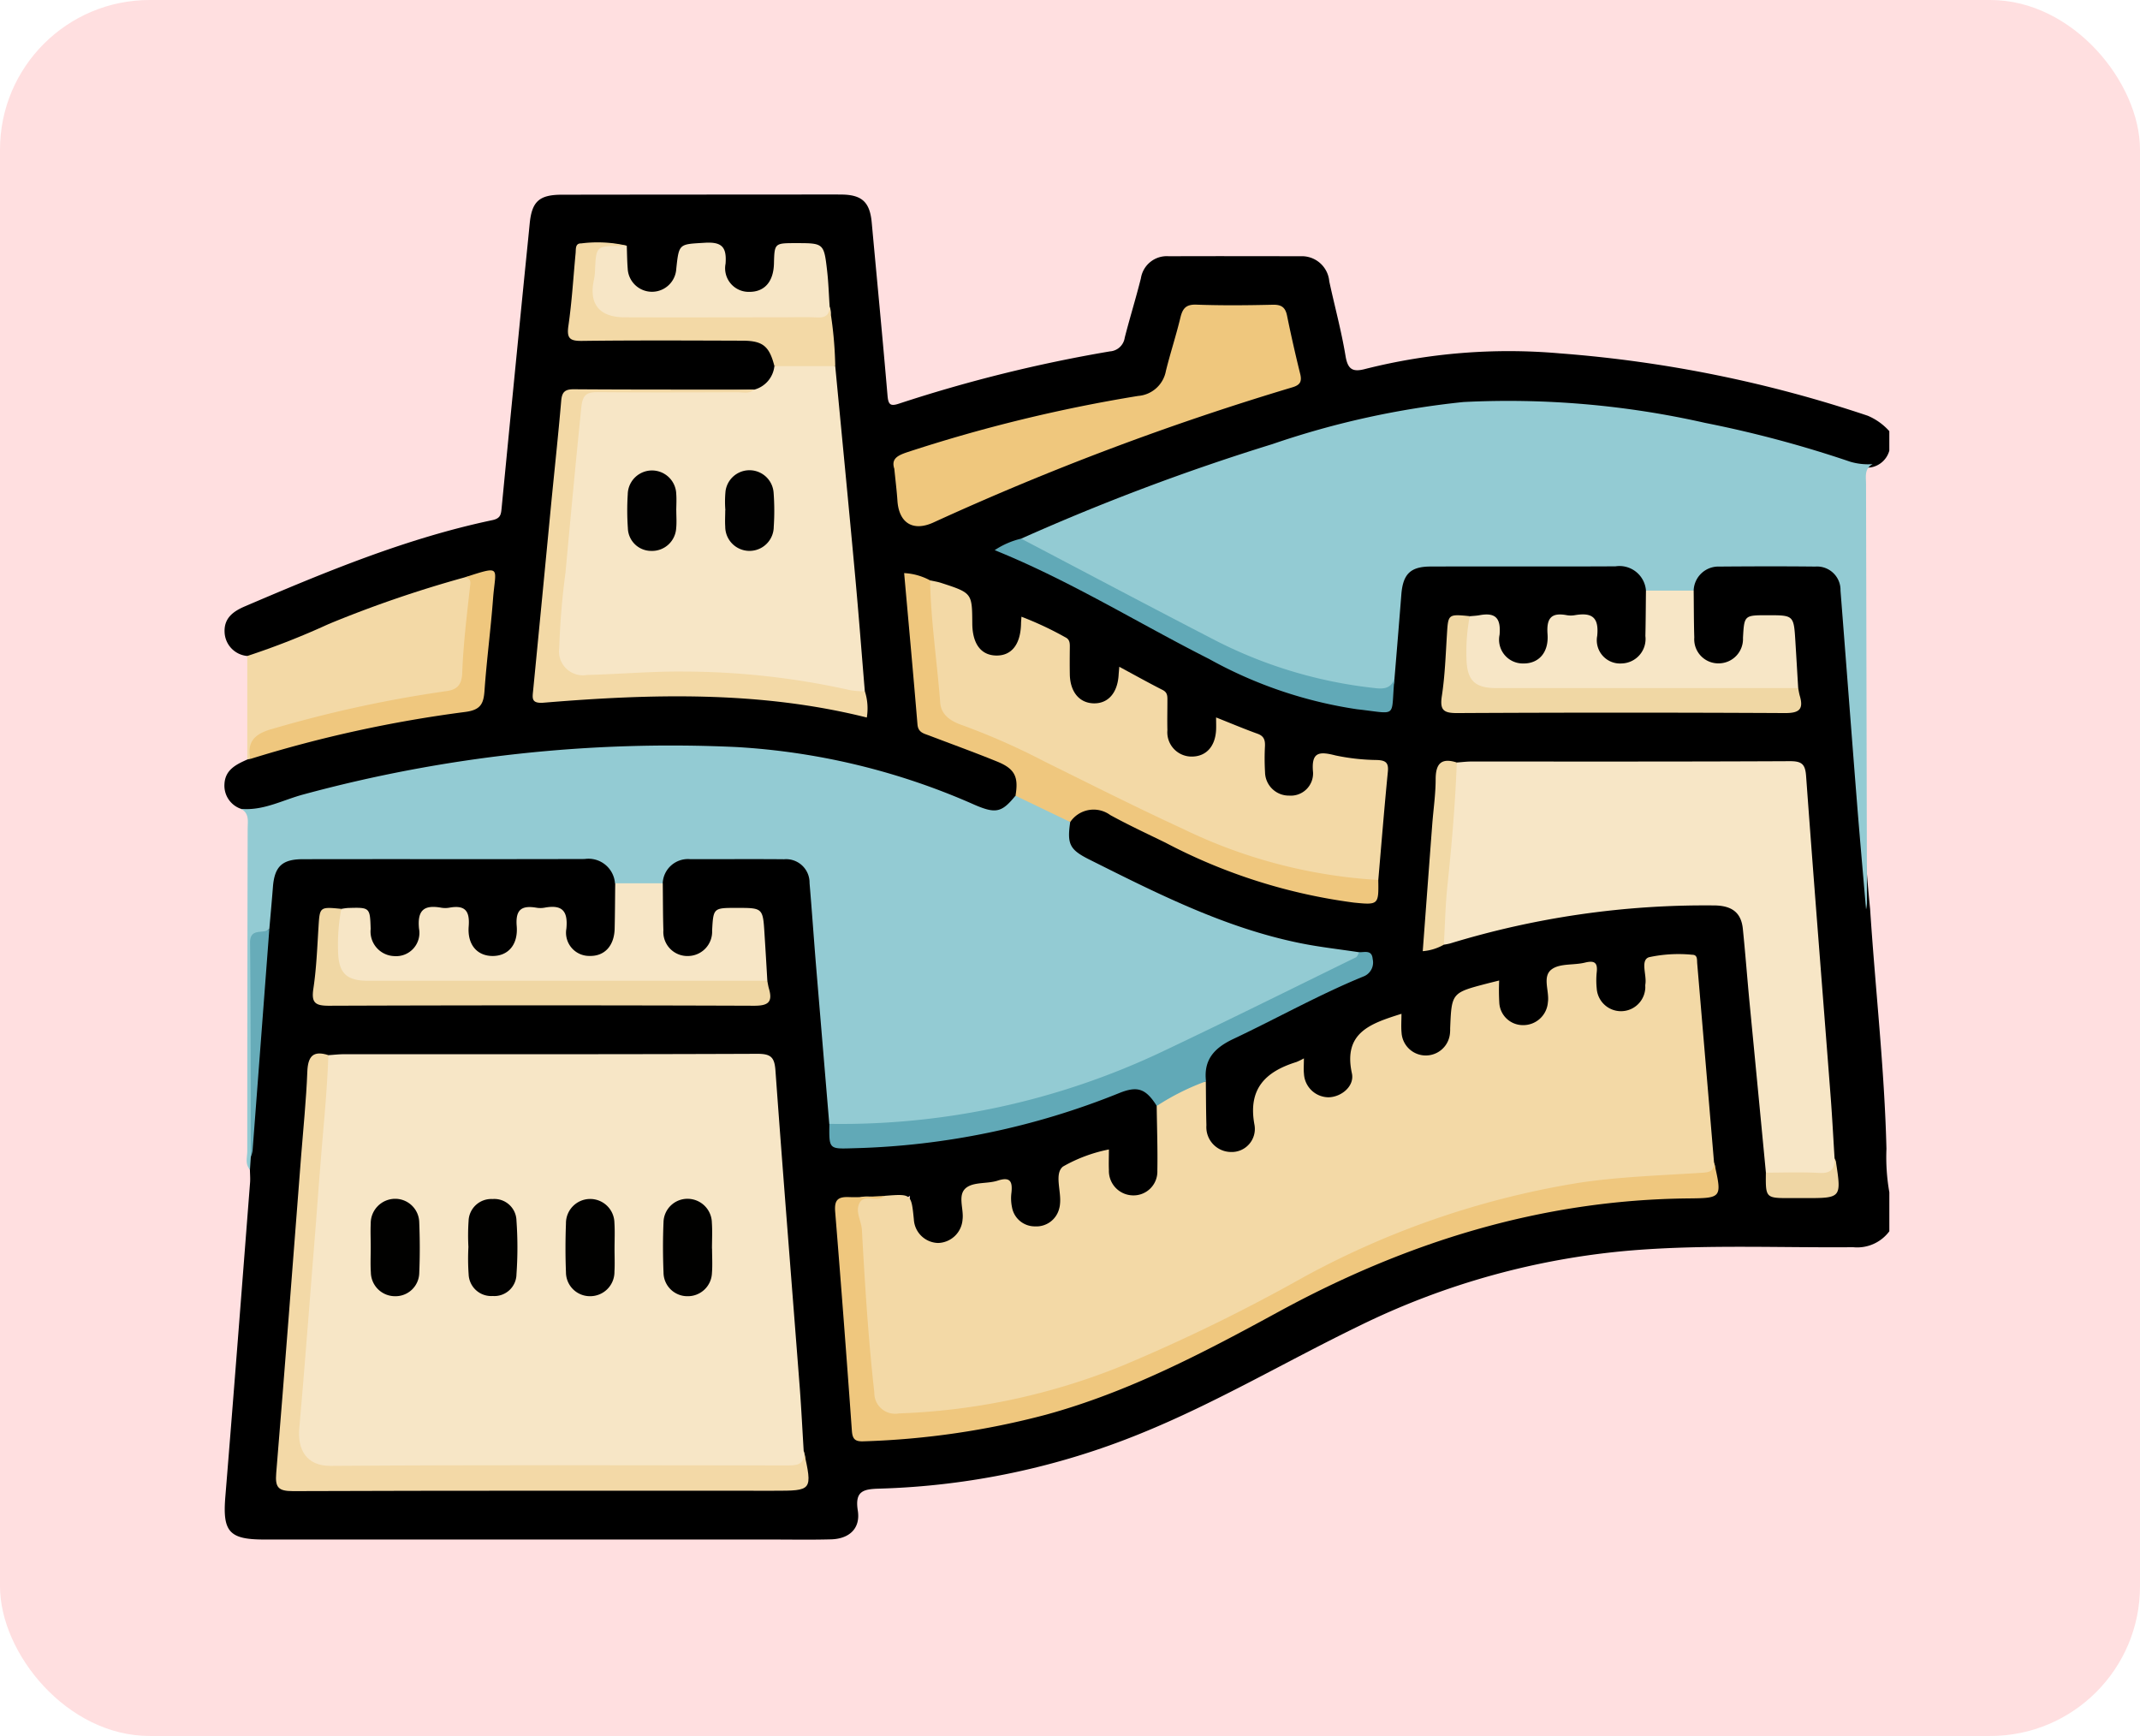 <svg xmlns="http://www.w3.org/2000/svg" xmlns:xlink="http://www.w3.org/1999/xlink" width="143" height="116" viewBox="0 0 143 116">
  <defs>
    <clipPath id="clip-path">
      <rect id="Rectángulo_43446" data-name="Rectángulo 43446" width="111.249" height="89.883" transform="translate(0 0)" fill="none"/>
    </clipPath>
  </defs>
  <g id="_16" data-name="16" transform="translate(4255 8404)">
    <g id="_16-2" data-name="16">
      <g id="Grupo_171381" data-name="Grupo 171381">
        <rect id="Rectángulo_43284" data-name="Rectángulo 43284" width="143" height="116" rx="10" transform="translate(-4255 -8404)" fill="#ffdfe0"/>
      </g>
      <g id="_16-3" data-name="16" transform="translate(-4240 -8391)">
        <g id="Grupo_171213" data-name="Grupo 171213" clip-path="url(#clip-path)">
          <path id="Trazado_168124" data-name="Trazado 168124" d="M1.105,41.049A1.637,1.637,0,0,1,0,39.372c.057-.945.787-1.29,1.52-1.619.084-.084.168-.169.251-.254a43.765,43.765,0,0,1,7.194-1.987A66.742,66.742,0,0,1,15.8,34.286c.963-.116,1.243-.564,1.3-1.48.111-1.91.327-3.814.556-5.714.181-1.5.009-1.665-1.469-1.314A113.571,113.571,0,0,0,3.263,30.565c-.545.234-1.088.641-1.737.268A1.657,1.657,0,0,1,.008,29.249c-.045-.935.556-1.39,1.36-1.733,5.381-2.3,10.777-4.548,16.532-5.759.544-.115.577-.374.618-.791q.723-7.456,1.465-14.911c.135-1.368.279-2.736.411-4.1.143-1.489.63-1.943,2.16-1.944Q30.051,0,37.547,0c1.232,0,2.463-.012,3.694,0,1.366.016,1.886.515,2.01,1.872.355,3.856.727,7.711,1.056,11.569.052.612.2.721.782.525a96.976,96.976,0,0,1,14.08-3.486,1.07,1.07,0,0,0,.988-.915c.339-1.329.749-2.64,1.081-3.971A1.748,1.748,0,0,1,63.1,4.123c2.933-.011,5.867-.006,8.8,0A1.837,1.837,0,0,1,73.825,5.8c.358,1.659.808,3.3,1.085,4.975.148.894.461,1.107,1.307.883a39.137,39.137,0,0,1,13.031-1.044,84.7,84.7,0,0,1,20.56,4.166,4.043,4.043,0,0,1,1.441,1.031v1.3a1.551,1.551,0,0,1-1.225,1.119,4.443,4.443,0,0,1-2.129-.29A81.775,81.775,0,0,0,89.529,14.19a44.945,44.945,0,0,0-16.5,1.89,175.356,175.356,0,0,0-19.593,7.1,4.54,4.54,0,0,0-1.093.481c.07.371.422.335.654.441,3.317,1.52,6.512,3.273,9.726,4.994,4.108,2.2,8.233,4.376,12.953,5.024,2,.275,2.293.04,2.227-2.1.115-1.874.212-3.748.464-5.607a1.814,1.814,0,0,1,1.952-1.783q6.495-.1,12.993,0c1.143.017,1.558.455,1.927,1.68a28.275,28.275,0,0,1,.007,3.255,1.922,1.922,0,0,1-3.839.16,1.543,1.543,0,0,0-2.295-1.1c-.433.246-.324.687-.38,1.064A1.869,1.869,0,0,1,86.5,31.5a1.791,1.791,0,0,1-1.582-1.559c-.3-1.4-.3-1.405-1.767-1.43-.834-.032-1.108.4-1.142,1.2-.052,1.224-.19,2.445-.266,3.669-.044.717.237.99.913,1,1.119.014,2.238.008,3.357.008q8.771,0,17.543,0c1.319,0,1.357-.063,1.311-1.32.038-1.192-.226-2.366-.236-3.554-.006-.768-.389-.972-1.081-.991-1.467-.042-1.52-.025-1.815,1.4a1.84,1.84,0,0,1-1.985,1.6,1.78,1.78,0,0,1-1.8-1.674,22.148,22.148,0,0,1-.026-3.456c.344-1.309.8-1.731,2.085-1.763,2.06-.05,4.122-.054,6.181,0a1.9,1.9,0,0,1,2.113,1.982c.384,3.737.6,7.487.9,11.231.262,3.305.428,6.616.764,9.914.347,5.337.959,10.656,1.09,16.01a13.493,13.493,0,0,0,.193,2.9v2.608a2.671,2.671,0,0,1-2.414,1.065c-4.92.041-9.842-.186-14.759.21A50.84,50.84,0,0,0,75.819,75.6c-4.866,2.36-9.529,5.129-14.555,7.172a50.032,50.032,0,0,1-17.5,3.7c-1.051.031-1.655.142-1.444,1.465.189,1.186-.556,1.89-1.79,1.924-1.41.038-2.823.01-4.234.011H2.638c-2.335,0-2.771-.533-2.58-2.862.572-7,1.107-13.992,1.652-20.989.022-.286-.006-.577-.01-.865a1.689,1.689,0,0,1-.023-.958C1.85,59.12,2.28,54.06,2.7,49a16.189,16.189,0,0,1,.275-3.124,1.822,1.822,0,0,1,1.811-1.691,2.714,2.714,0,0,1,.325-.02q9.531-.029,19.063.006c1.334.007,1.755.378,2.18,1.662a30.675,30.675,0,0,1,.008,3.252,1.857,1.857,0,0,1-1.854,1.991,1.783,1.783,0,0,1-1.967-1.848c-.058-1.005-.56-1.168-1.4-1.169-.821,0-1.253.209-1.316,1.137a1.8,1.8,0,0,1-1.942,1.88,1.781,1.781,0,0,1-1.86-1.852c-.062-1-.563-1.148-1.4-1.171-.927-.026-1.27.305-1.327,1.236a1.752,1.752,0,0,1-1.8,1.792,1.836,1.836,0,0,1-1.981-1.617c-.268-1.373-.268-1.373-1.788-1.392-.764,0-1.076.366-1.105,1.135-.044,1.19-.166,2.38-.291,3.564-.094.894.267,1.192,1.081,1.165.253-.008.506,0,.759,0H34.092c.217,0,.434,0,.651,0,1.236-.035,1.271-.073,1.241-1.3.04-1.229-.218-2.44-.247-3.664a.8.8,0,0,0-.837-.892c-1.488-.151-1.707-.014-2.065,1.485a1.832,1.832,0,0,1-1.956,1.509,1.779,1.779,0,0,1-1.814-1.664,22.185,22.185,0,0,1-.028-3.459c.34-1.309.8-1.737,2.078-1.769q3.09-.076,6.181,0a1.9,1.9,0,0,1,2.119,1.975c.389,3.736.593,7.487.907,11.23.127,1.511.169,3.029.38,4.532.064,1.588.061,1.493,1.69,1.449A50.938,50.938,0,0,0,55.2,61.341c1.531-.442,3-1.041,4.5-1.589,1.4-.514,2.232-.142,2.853,1.25a20.287,20.287,0,0,1,.048,4.323,1.894,1.894,0,0,1-1.85,1.788,2,2,0,0,1-1.9-1.624c-.1-.391.158-1.04-.622-1.037-.88,0-1.949.661-2.047,1.284-.08.5-.013,1.011-.054,1.515a2,2,0,0,1-1.9,1.984A2.034,2.034,0,0,1,52.3,67.38c-.079-.474.164-1.167-.759-1.124-1.391.066-1.862.37-1.911,1.348a7.507,7.507,0,0,1-.066,1.081,1.893,1.893,0,0,1-3.755-.033,7.049,7.049,0,0,1,0-1.748c-.52.394-1.116.243-1.682.286-3.119-.086-3.11-.022-2.833,3.024.282,3.092.491,6.193.712,9.292.059.831.235,1.65.228,2.482-.006.772.347.938,1.081.927A47,47,0,0,0,61.4,78.864c4.521-1.957,8.752-4.491,13.194-6.606a53.786,53.786,0,0,1,19.467-5.277c1.3-.092,2.592-.2,3.9-.194,1.411.008,1.562-.17,1.464-1.565a4.3,4.3,0,0,0-.12-.528c-.418-4.135-.7-8.283-1.149-12.416-.045-.411.058-.969-.5-1.087a2.914,2.914,0,0,0-2.118.1c-.484.291-.246.932-.282,1.42-.091,1.229-.663,1.937-1.689,2.042A1.889,1.889,0,0,1,91.4,52.862c-.063-.518.184-1.238-.816-1.166-1.391.1-1.783.336-1.842,1.3-.019.325,0,.652-.042.975a1.989,1.989,0,0,1-1.868,1.791,2.066,2.066,0,0,1-1.915-1.627c-.1-.391.187-1.047-.592-1.06-.977-.016-2.01.646-2.086,1.344-.055.5.008,1.014-.061,1.517a1.985,1.985,0,0,1-1.823,1.84,1.832,1.832,0,0,1-1.9-1.592c-.155-.958-.553-.877-1.242-.581-1.418.608-1.49.675-1.511,2.243a7.851,7.851,0,0,1-.032.868,1.924,1.924,0,0,1-1.7,1.825,1.815,1.815,0,0,1-2.014-1.433c-.179-.636-.378-.691-.971-.463-1.3.5-2.07,1.258-1.808,2.762a3.384,3.384,0,0,1-.047,1.189,1.99,1.99,0,0,1-1.9,1.635,1.944,1.944,0,0,1-1.857-1.672,24.424,24.424,0,0,1-.052-3.144c-.206-1.649.6-2.616,2.043-3.3,2.781-1.313,5.487-2.782,8.306-4.02.33-.145.689-.3.683-.748,0-.384-.286-.459-.6-.472A35.762,35.762,0,0,1,64.265,47.83c-2.27-.959-4.443-2.114-6.643-3.214-1.319-.66-1.557-1.226-1.281-2.727.96-1.2,1.529-1.361,2.874-.691,2.777,1.384,5.55,2.775,8.451,3.888A30.4,30.4,0,0,0,75.309,47c1.319.142,1.471.008,1.53-1.227.219-2.193.323-4.4.531-6.589.075-.8-.083-1.18-.935-1.129a11.4,11.4,0,0,1-2.473-.3c-.54-.087-.839.077-.887.64a2.726,2.726,0,0,1-.127.637,1.875,1.875,0,0,1-1.855,1.388,1.9,1.9,0,0,1-1.761-1.508,6.286,6.286,0,0,1-.106-1.4,2.512,2.512,0,0,0-2.314-1.944c-.341.054-.321.339-.4.567-.469,1.312-1.135,1.819-2.175,1.66-.962-.146-1.557-.977-1.616-2.261-.011-.253,0-.506-.008-.759a2.5,2.5,0,0,0-2.14-2.441c-.406-.062-.473.19-.6.457-.548,1.107-1.3,1.594-2.155,1.423-1.04-.207-1.571-.948-1.614-2.251-.008-.253,0-.507,0-.76a2.545,2.545,0,0,0-2.209-2.36c-.576-.032-.445.466-.557.764a1.949,1.949,0,0,1-2.05,1.426,1.768,1.768,0,0,1-1.633-1.859c.267-2.1-.839-2.85-2.613-3.146-.241-.075-.475-.173-.72-.235-.5-.126-.651.081-.6.566.27,2.836.519,5.673.776,8.51a1.2,1.2,0,0,0,.909,1.073c1.414.545,2.856,1.023,4.234,1.658a1.974,1.974,0,0,1,1.259,2.77c-.97,1.147-1.506,1.3-2.935.711A48.622,48.622,0,0,0,37.756,37.6a74.529,74.529,0,0,0-14.294-.2,93.094,93.094,0,0,0-17.016,2.71c-1.089.273-2.17.575-3.232.935a2.762,2.762,0,0,1-2.109,0"/>
          <path id="Trazado_168125" data-name="Trazado 168125" d="M1.105,41.049c1.5.139,2.8-.6,4.181-.966A93.832,93.832,0,0,1,34.242,36.92a45.707,45.707,0,0,1,15.9,3.866c1.414.607,1.812.494,2.715-.617a7.568,7.568,0,0,1,3.658,1.757c-.216,1.478-.041,1.844,1.259,2.5,4.539,2.271,9.068,4.573,14.1,5.594,1.3.265,2.632.41,3.949.61.243.527-.221.626-.51.764-5.838,2.8-11.451,6.077-17.589,8.225a48.574,48.574,0,0,1-12.4,2.578,31.172,31.172,0,0,1-3.678.2,1.713,1.713,0,0,1-1.232-.3q-.439-5.235-.876-10.47c-.154-1.873-.282-3.747-.442-5.619a1.567,1.567,0,0,0-1.7-1.592c-2.1-.02-4.193,0-6.289-.007a1.687,1.687,0,0,0-1.823,1.614,3.587,3.587,0,0,1-3.189,0A1.776,1.776,0,0,0,24.067,44.4c-6.278.019-12.556,0-18.834.013-1.387,0-1.889.5-1.995,1.851-.073.935-.159,1.868-.239,2.8a2.793,2.793,0,0,0-.94,2.592c.075,4.223-.07,8.443-.3,12.66-.019.28-.038.561-.056.841-.343-.371-.18-.827-.18-1.24q0-10.766.027-21.532c0-.49.126-1.03-.442-1.335" fill="#93cbd3"/>
          <path id="Trazado_168126" data-name="Trazado 168126" d="M1.526,30.833A51.388,51.388,0,0,0,6.957,28.7a78.709,78.709,0,0,1,9.105-3.123c.637-.182.647.27.619.664-.146,2.048-.359,4.091-.559,6.135-.082.833-.734,1-1.393,1.1-1.889.293-3.77.62-5.633,1.056-1.686.394-3.36.833-5.038,1.256-1.111.28-2.052.669-2.324,1.92l-.21.041q0-3.461,0-6.921" fill="#f3d9a6"/>
          <path id="Trazado_168127" data-name="Trazado 168127" d="M6.943,57.508c.359-.023.719-.065,1.079-.065,9.2,0,18.4.012,27.594-.026.888,0,1.137.225,1.2,1.1.515,7.112,1.088,14.219,1.635,21.329.1,1.37.17,2.743.254,4.114.333,1.023-.213,1.245-1.022,1.284-.326.015-.651.014-.977.014H7.732c-.217,0-.434,0-.651-.005-1.659-.054-2.522-.9-2.388-2.526.407-4.935.739-9.875,1.169-14.808.267-3.06.432-6.128.728-9.186a2.053,2.053,0,0,1,.353-1.227" fill="#f7e6c6"/>
          <path id="Trazado_168128" data-name="Trazado 168128" d="M44.091,66.916A1,1,0,0,1,44.2,66.9c1.693-.126,1.693-.126,1.866,1.578a1.663,1.663,0,0,0,1.623,1.579,1.684,1.684,0,0,0,1.632-1.575c.092-.725-.368-1.662.263-2.129.522-.385,1.4-.241,2.083-.462.859-.279.994.077.921.8a2.924,2.924,0,0,0,.035.971,1.547,1.547,0,0,0,1.538,1.286,1.572,1.572,0,0,0,1.617-1.189,1.543,1.543,0,0,0,.055-.319c.093-.85-.391-2.009.195-2.488A10.111,10.111,0,0,1,59.1,63.808c0,.519-.019.949,0,1.377a1.634,1.634,0,0,0,1.6,1.692,1.592,1.592,0,0,0,1.637-1.65c.026-1.443-.026-2.887-.044-4.331-.021-.072-.049-.173-.007-.2a5.472,5.472,0,0,1,3.291-1.434c.011.976.01,1.953.038,2.929a1.66,1.66,0,0,0,1.636,1.786,1.541,1.541,0,0,0,1.579-1.8c-.457-2.414.725-3.569,2.8-4.212a4.677,4.677,0,0,0,.5-.244c0,.425-.027.736.005,1.042a1.657,1.657,0,0,0,1.644,1.559c.845-.015,1.745-.736,1.558-1.6-.593-2.73,1.25-3.328,3.313-3.979,0,.442-.032.856.006,1.263a1.622,1.622,0,0,0,3.235.039,2.509,2.509,0,0,0,.012-.325C82,53.34,82,53.34,84.378,52.719c.237-.062.476-.118.8-.2a14.491,14.491,0,0,0,.008,1.466A1.578,1.578,0,0,0,86.753,55.5a1.648,1.648,0,0,0,1.68-1.52c.118-.757-.409-1.742.274-2.223.557-.393,1.469-.252,2.2-.434.626-.154.865-.015.79.645a5.237,5.237,0,0,0,0,1.084,1.625,1.625,0,0,0,3.24.037c.017-.106-.007-.219.011-.325.1-.618-.349-1.592.235-1.8a9.307,9.307,0,0,1,2.9-.166c.363,0,.308.335.328.575q.564,6.646,1.124,13.295c.293.923-.366.91-.956.983-1.9.237-3.821.219-5.728.422a52.419,52.419,0,0,0-16.062,4.35c-3.7,1.665-7.226,3.659-10.832,5.5a53.03,53.03,0,0,1-18.881,5.778,14.571,14.571,0,0,1-1.736.03c-1.558-.028-2.093-.426-2.291-2-.293-2.329-.373-4.68-.556-7.02-.107-1.369-.18-2.742-.32-4.106-.17-1.659.031-1.728,1.381-1.621a.991.991,0,0,0,.531-.072" fill="#f3d9a6"/>
          <path id="Trazado_168129" data-name="Trazado 168129" d="M110.135,18.014c-.569.307-.443.848-.442,1.339q.03,14,.062,27.992a2.8,2.8,0,0,1-.06.425c-.206-2.411-.423-4.821-.614-7.232-.372-4.689-.725-9.38-1.094-14.069a1.567,1.567,0,0,0-1.685-1.61c-2.135-.023-4.271-.017-6.407,0a1.654,1.654,0,0,0-1.72,1.607,3.582,3.582,0,0,1-3.188,0,1.774,1.774,0,0,0-2.037-1.623c-4.113.022-8.226,0-12.339.013-1.368,0-1.863.507-1.971,1.875-.147,1.869-.3,3.737-.457,5.606-.031.948-.693.98-1.372.9a29.84,29.84,0,0,1-7.375-1.722,110.236,110.236,0,0,1-12-6.055c-1.148-.616-2.318-1.186-3.471-1.791-.293-.154-.739-.18-.729-.675A149.257,149.257,0,0,1,70.02,16.677a57.44,57.44,0,0,1,12.765-2.813,59.64,59.64,0,0,1,16.147,1.392,76.415,76.415,0,0,1,9.715,2.6,4.2,4.2,0,0,0,1.488.157" fill="#93cbd3"/>
          <path id="Trazado_168130" data-name="Trazado 168130" d="M35.4,13.036a1.822,1.822,0,0,0,1.346-1.567,5.335,5.335,0,0,1,4.067,0c.444,4.66.9,9.32,1.327,13.982.238,2.58.435,5.165.65,7.747a1.42,1.42,0,0,1-1.341.165,58.291,58.291,0,0,0-14.015-1.129c-.832.021-1.647.213-2.483.216-2.285.009-2.96-.617-2.906-2.874.04-1.661.266-3.312.43-4.965.321-3.236.6-6.475.945-9.708.192-1.807.229-1.789,2.009-1.806,3.324-.031,6.648.088,9.971-.061" fill="#f7e6c6"/>
          <path id="Trazado_168131" data-name="Trazado 168131" d="M82.346,37.951c.323-.022.647-.064.97-.065,7.1,0,14.2.012,21.295-.023.795,0,1.019.2,1.077.994.523,7.184,1.1,14.365,1.65,21.547.1,1.334.169,2.671.253,4.006.277.911-.152,1.312-1.011,1.273-1.2-.054-2.437.335-3.578-.326q-.547-5.718-1.1-11.437c-.153-1.619-.275-3.241-.441-4.858-.111-1.079-.725-1.556-1.943-1.56A58.259,58.259,0,0,0,81.9,50.043a3.673,3.673,0,0,1-.418.081A1.464,1.464,0,0,1,81.2,48.8c.35-3.235.48-6.488.814-9.724a1.915,1.915,0,0,1,.334-1.122" fill="#f7e6c6"/>
          <path id="Trazado_168132" data-name="Trazado 168132" d="M47.151,25.78c.245.055.495.092.733.169,2.075.676,2.074.678,2.087,2.712.008,1.361.581,2.126,1.6,2.142s1.618-.734,1.656-2.093c0-.143.016-.286.029-.5a22.266,22.266,0,0,1,2.925,1.371c.331.152.31.442.307.736-.007.579-.01,1.158,0,1.737.019,1.175.633,1.92,1.592,1.944s1.589-.689,1.667-1.872c.009-.143.023-.286.047-.571,1.008.543,1.943,1.066,2.9,1.552.339.173.315.438.315.725,0,.652-.017,1.3,0,1.955a1.623,1.623,0,0,0,1.634,1.768c.954-.005,1.566-.676,1.619-1.786.012-.25,0-.5,0-.829.975.387,1.866.764,2.776,1.092.43.155.506.43.49.831a15.727,15.727,0,0,0,.005,1.737,1.59,1.59,0,0,0,1.615,1.563,1.487,1.487,0,0,0,1.593-1.554c-.131-1.374.409-1.409,1.5-1.13a14.229,14.229,0,0,0,2.8.306c.551.029.758.179.7.771-.237,2.411-.431,4.827-.64,7.241a1.421,1.421,0,0,1-1.231.242,38.815,38.815,0,0,1-12.637-3.7c-4.124-1.93-8.111-4.144-12.3-5.942-.7-.3-1.434-.5-2.113-.85a2.266,2.266,0,0,1-1.309-1.859c-.268-2.187-.373-4.39-.639-6.578a1.464,1.464,0,0,1,.275-1.33" fill="#f3d9a6"/>
          <path id="Trazado_168133" data-name="Trazado 168133" d="M44.756,18.311c-.21-.652.218-.874.856-1.09a101.907,101.907,0,0,1,15.444-3.765,2.044,2.044,0,0,0,1.853-1.674c.295-1.19.679-2.358.966-3.549.147-.608.359-.9,1.069-.876,1.7.063,3.4.046,5.1.006.575-.014.844.164.959.725q.4,1.961.882,3.907c.135.547-.051.753-.572.9a185.377,185.377,0,0,0-23.974,9.034c-1.353.6-2.271,0-2.37-1.467-.046-.685-.132-1.367-.211-2.154" fill="#efc77d"/>
          <path id="Trazado_168134" data-name="Trazado 168134" d="M44.091,66.916c-.472.472-1.313-.182-1.657.472-.3.576.127,1.191.161,1.8.2,3.622.423,7.244.829,10.852a1.391,1.391,0,0,0,1.65,1.406A43.671,43.671,0,0,0,59.98,78.266a116.506,116.506,0,0,0,12.146-5.935,57.437,57.437,0,0,1,18.412-6.3c2.669-.4,5.367-.483,8.056-.657.51-.033.956-.021.947-.7.539,2.377.539,2.383-1.741,2.406-9.8.1-18.837,2.923-27.387,7.588-4.974,2.713-9.994,5.35-15.511,6.862a53.929,53.929,0,0,1-12.2,1.781c-.568.022-.738-.149-.778-.713q-.522-7.307-1.114-14.608c-.064-.771.141-1.026.9-1,.792.031,1.589-.045,2.383-.075" fill="#efc77e"/>
          <path id="Trazado_168135" data-name="Trazado 168135" d="M26.1,46.022h3.188c.013,1.046.008,2.092.041,3.137A1.607,1.607,0,0,0,31,50.881a1.624,1.624,0,0,0,1.585-1.7c.084-1.515.084-1.515,1.643-1.515,1.75,0,1.751,0,1.859,1.747q.1,1.563.188,3.127a1.96,1.96,0,0,1-1.437.347q-12.459.009-24.918,0c-1.993,0-2.663-.694-2.667-2.69a3.186,3.186,0,0,1,.555-2.463,3.9,3.9,0,0,1,.426-.061c1.489-.045,1.489-.044,1.535,1.4a1.642,1.642,0,0,0,1.583,1.815A1.555,1.555,0,0,0,13,49.053c-.124-1.253.351-1.6,1.48-1.4a1.579,1.579,0,0,0,.54,0c1.015-.183,1.385.165,1.3,1.246-.1,1.25.59,1.985,1.608,1.981s1.7-.743,1.6-1.994c-.092-1.1.32-1.4,1.312-1.233a1.585,1.585,0,0,0,.541,0c1.153-.215,1.587.179,1.465,1.407a1.549,1.549,0,0,0,1.55,1.816c1,.028,1.651-.674,1.677-1.828.023-1.01.026-2.021.038-3.031" fill="#f7e6c6"/>
          <path id="Trazado_168136" data-name="Trazado 168136" d="M6.943,57.508c-.091,2.73-.4,5.443-.6,8.164-.15,2.079-.318,4.156-.485,6.234C5.576,75.412,5.316,78.921,5,82.425c-.128,1.4.442,2.539,2.1,2.527,10.124-.074,20.247-.04,30.371-.03.7,0,1.345.032,1.242-.96.582,2.652.582,2.652-2.018,2.652-10.7,0-21.411-.015-32.117.025-.987,0-1.2-.247-1.121-1.2.584-7.062,1.117-14.127,1.665-21.191.145-1.875.342-3.747.413-5.624.039-1.044.386-1.448,1.415-1.117" fill="#f3d9a7"/>
          <path id="Trazado_168137" data-name="Trazado 168137" d="M94.987,26.465h3.188c.013,1.046.009,2.092.041,3.137a1.61,1.61,0,0,0,1.669,1.724,1.627,1.627,0,0,0,1.585-1.7c.084-1.516.084-1.516,1.642-1.516,1.751,0,1.752,0,1.86,1.747.065,1.042.125,2.085.188,3.128a1.961,1.961,0,0,1-1.436.344q-9.2.01-18.4,0c-1.989-.006-2.658-.694-2.661-2.69a3.185,3.185,0,0,1,.553-2.462c.215-.021.432-.028.644-.067,1.07-.2,1.442.189,1.345,1.307a1.589,1.589,0,0,0,1.569,1.917c1.029.02,1.728-.711,1.636-1.96-.077-1.051.235-1.464,1.284-1.267a1.56,1.56,0,0,0,.541,0c1.111-.19,1.626.11,1.493,1.389a1.553,1.553,0,0,0,1.643,1.836A1.638,1.638,0,0,0,94.949,29.5c.023-1.012.026-2.025.038-3.038" fill="#f7e6c6"/>
          <path id="Trazado_168138" data-name="Trazado 168138" d="M47.151,25.78c.051,2.738.469,5.446.676,8.171.066.874.783,1.273,1.521,1.524a45.726,45.726,0,0,1,5.445,2.409c3.07,1.513,6.123,3.063,9.232,4.49A34.4,34.4,0,0,0,77.1,45.8c.027,1.65.024,1.68-1.63,1.513A37.444,37.444,0,0,1,62.864,43.3c-1.232-.6-2.475-1.18-3.675-1.838a1.885,1.885,0,0,0-2.673.466l-3.658-1.757c.216-1.259-.041-1.8-1.224-2.281-1.5-.611-3.025-1.162-4.54-1.74-.363-.138-.741-.2-.786-.741-.278-3.344-.585-6.684-.891-10.114a4.076,4.076,0,0,1,1.734.487" fill="#efc77e"/>
          <path id="Trazado_168139" data-name="Trazado 168139" d="M35.4,13.036c-.343.3-.76.17-1.144.172-3.072.011-6.144.021-9.215-.005-.745-.006-1.1.071-1.195,1.012-.375,3.675-.718,7.352-1.057,11.031a50.347,50.347,0,0,0-.419,5.042A1.6,1.6,0,0,0,24.238,32.1c2.159-.05,4.311-.249,6.478-.226a51.356,51.356,0,0,1,11.11,1.247,6.2,6.2,0,0,0,.967.074,3.741,3.741,0,0,1,.129,1.75c-7.143-1.786-14.356-1.588-21.58-.991-.867.072-.765-.313-.713-.849q.606-6.207,1.2-12.414c.224-2.3.475-4.6.672-6.908.051-.592.25-.777.854-.772,4.015.029,8.03.019,12.045.022" fill="#f3d9a6"/>
          <path id="Trazado_168140" data-name="Trazado 168140" d="M65.583,59.257A16.049,16.049,0,0,0,62.3,60.9c-.73-1.145-1.268-1.363-2.52-.856a50.692,50.692,0,0,1-17.7,3.681c-1.686.05-1.684.107-1.659-1.627a50.109,50.109,0,0,0,22.153-4.783c4.366-2.067,8.692-4.219,13.031-6.344.105-.051.148-.227.22-.344.37.012.849-.172.9.455a1,1,0,0,1-.655,1.182c-2.97,1.222-5.773,2.8-8.673,4.169-1.263.6-1.98,1.386-1.808,2.826" fill="#61a9b7"/>
          <path id="Trazado_168141" data-name="Trazado 168141" d="M7.809,47.727a12.678,12.678,0,0,0-.219,2.792c.024,1.486.531,2.017,2,2.017q13.343,0,26.683,0c.036.176.06.356.111.528.268.914-.07,1.144-1,1.141q-14.2-.051-28.408,0c-.915,0-1.178-.2-1.036-1.14.205-1.354.256-2.732.342-4.1s.069-1.377,1.523-1.235" fill="#f0d7a4"/>
          <path id="Trazado_168142" data-name="Trazado 168142" d="M26.883,3.426c.019.5.021,1.01.061,1.513a1.625,1.625,0,0,0,3.246.025c.182-1.715.187-1.637,1.9-1.742,1.141-.071,1.479.277,1.394,1.4a1.575,1.575,0,0,0,1.6,1.88c1.007,0,1.6-.682,1.633-1.876.035-1.38.035-1.38,1.469-1.38,1.861,0,1.873,0,2.087,1.874.089.788.113,1.583.166,2.375.214.585-.025.893-.6.994a1.968,1.968,0,0,1-.322.04c-4.365.024-8.73.093-13.092-.036A2.1,2.1,0,0,1,24.3,5.934c.016-.215.057-.429.078-.644.217-2.2.243-2.224,2.509-1.864" fill="#f7e6c6"/>
          <path id="Trazado_168143" data-name="Trazado 168143" d="M83.212,28.17a12.669,12.669,0,0,0-.219,2.791c.024,1.487.529,2.018,2,2.018q10.083,0,20.166,0c.036.176.06.356.111.528.267.912-.068,1.146-1,1.141q-10.947-.057-21.894,0c-.919.005-1.172-.2-1.028-1.142.206-1.353.254-2.731.339-4.1s.069-1.376,1.523-1.234" fill="#f0d7a4"/>
          <path id="Trazado_168144" data-name="Trazado 168144" d="M26.883,3.426c-.144,0-.289.008-.433.008-1.617.008-1.615.007-1.69,1.659a4.057,4.057,0,0,1-.08.64c-.332,1.589.376,2.464,2.054,2.47,3.5.014,7,0,10.5,0,.794,0,1.589-.028,2.381.01.546.026.816-.171.82-.719a26.181,26.181,0,0,1,.379,3.971H36.749c-.338-1.324-.767-1.691-2.1-1.7-3.582-.012-7.164-.03-10.745.014-.816.011-1.045-.155-.922-1.008.234-1.608.328-3.236.482-4.856.026-.275-.038-.665.378-.651a8.622,8.622,0,0,1,3.042.154" fill="#f3d9a6"/>
          <path id="Trazado_168145" data-name="Trazado 168145" d="M53.234,22.992c4.348,2.281,8.685,4.584,13.049,6.836a30.515,30.515,0,0,0,10.4,3.129c.593.072,1.244.171,1.5-.622-.268,2.693.31,2.369-2.5,2.059a29.156,29.156,0,0,1-9.891-3.362c-4.754-2.4-9.286-5.234-14.325-7.27a5.507,5.507,0,0,1,1.772-.77" fill="#61a9b7"/>
          <path id="Trazado_168146" data-name="Trazado 168146" d="M1.734,37.712c-.274-1.244.421-1.723,1.492-2.014A82.445,82.445,0,0,1,14.767,33.19c.729-.09,1.087-.366,1.12-1.228.072-1.893.3-3.782.511-5.667.041-.369.126-.638-.336-.718,2.52-.815,2.044-.681,1.884,1.44-.155,2.052-.427,4.1-.571,6.149-.062.883-.278,1.276-1.286,1.407A85.087,85.087,0,0,0,1.734,37.712" fill="#efc77e"/>
          <path id="Trazado_168147" data-name="Trazado 168147" d="M82.346,37.951c-.1,2.746-.335,5.482-.624,8.216-.138,1.313-.164,2.637-.24,3.957a3.378,3.378,0,0,1-1.411.435c.213-2.848.421-5.654.634-8.459.076-1.01.228-2.019.229-3.029,0-1.048.381-1.452,1.412-1.12" fill="#f2d9a6"/>
          <path id="Trazado_168148" data-name="Trazado 168148" d="M1.756,64.316c-.01-4.773,0-9.546-.046-14.319-.011-1.064.934-.528,1.289-.933q-.56,7.422-1.123,14.843a2,2,0,0,1-.12.409" fill="#67acb9"/>
          <path id="Trazado_168149" data-name="Trazado 168149" d="M103,65.357c1.188,0,2.38-.048,3.564.019.767.044,1.049-.255,1.024-.966a.765.765,0,0,1,.089.194c.379,2.455.378,2.455-2.076,2.455h-.97c-1.65,0-1.65,0-1.631-1.7" fill="#efd6a4"/>
          <path id="Trazado_168150" data-name="Trazado 168150" d="M9.773,70.289c0-.507-.024-1.015,0-1.52a1.638,1.638,0,0,1,1.642-1.664,1.609,1.609,0,0,1,1.6,1.595c.044,1.121.049,2.246,0,3.366a1.586,1.586,0,0,1-1.633,1.548,1.613,1.613,0,0,1-1.6-1.588c-.038-.576-.007-1.158-.008-1.737" fill="#010100"/>
          <path id="Trazado_168151" data-name="Trazado 168151" d="M16.3,70.315a14.353,14.353,0,0,1,.012-1.736,1.516,1.516,0,0,1,1.6-1.458,1.479,1.479,0,0,1,1.6,1.445,25.475,25.475,0,0,1,0,3.581A1.477,1.477,0,0,1,17.924,73.6a1.507,1.507,0,0,1-1.608-1.442,14.913,14.913,0,0,1-.015-1.844" fill="#010100"/>
          <path id="Trazado_168152" data-name="Trazado 168152" d="M26.065,70.451c0,.507.025,1.015-.006,1.52A1.62,1.62,0,0,1,24.4,73.613a1.6,1.6,0,0,1-1.581-1.6c-.043-1.084-.041-2.173,0-3.257a1.619,1.619,0,1,1,3.238-.041c.037.577.008,1.158.008,1.737" fill="#010100"/>
          <path id="Trazado_168153" data-name="Trazado 168153" d="M32.582,70.436c0,.543.035,1.089-.008,1.628a1.61,1.61,0,0,1-1.636,1.55,1.592,1.592,0,0,1-1.6-1.586c-.045-1.12-.048-2.246,0-3.366a1.6,1.6,0,0,1,1.631-1.557,1.628,1.628,0,0,1,1.6,1.594c.039.576.008,1.158.007,1.737" fill="#010100"/>
          <path id="Trazado_168154" data-name="Trazado 168154" d="M33.471,21.1a7.224,7.224,0,0,1,.013-1.3,1.616,1.616,0,0,1,3.21.117,16.184,16.184,0,0,1,.01,2.278,1.621,1.621,0,1,1-3.242-.01c-.025-.36,0-.723,0-1.085h.013" fill="#010101"/>
          <path id="Trazado_168155" data-name="Trazado 168155" d="M30.192,21.1c0,.4.032.8-.008,1.193a1.613,1.613,0,0,1-1.668,1.519,1.56,1.56,0,0,1-1.56-1.513,16.976,16.976,0,0,1-.008-2.278,1.621,1.621,0,0,1,3.241-.006c.026.36.005.723,0,1.085" fill="#010101"/>
        </g>
      </g>
    </g>
  </g>
</svg>
